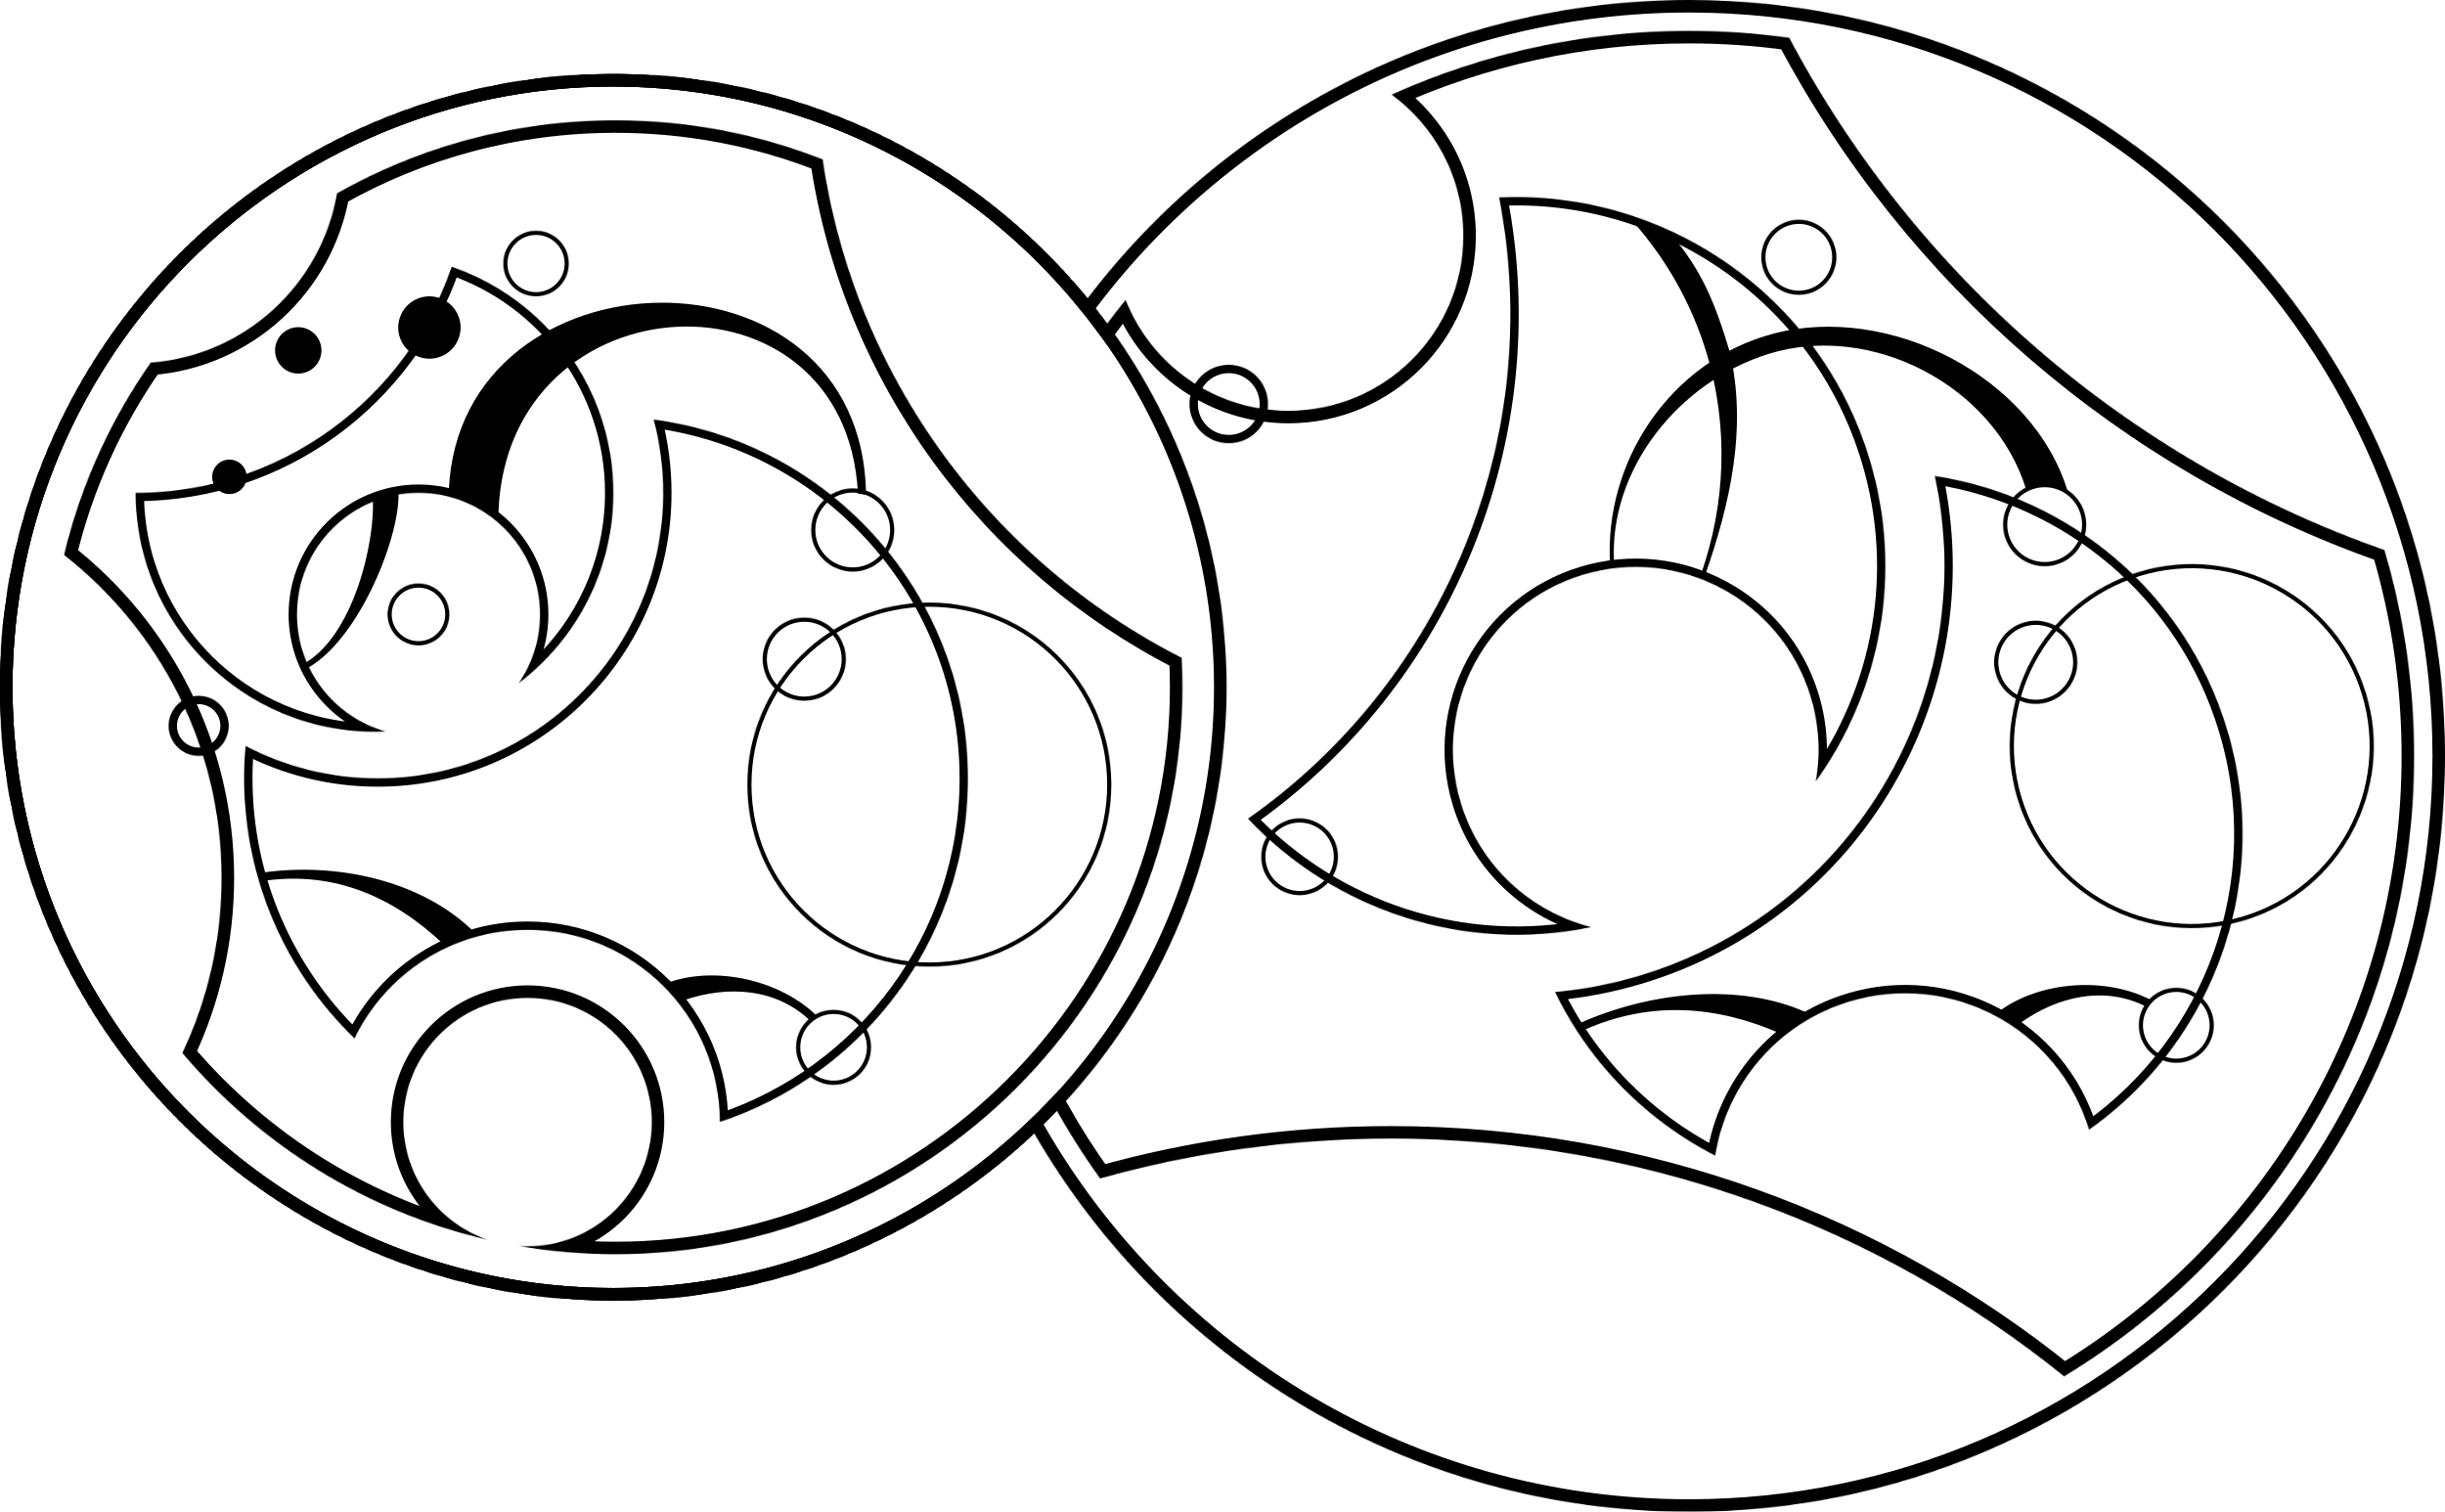 <?xml version="1.0" standalone="no"?><!-- Generator: Gravit.io --><svg xmlns="http://www.w3.org/2000/svg" xmlns:xlink="http://www.w3.org/1999/xlink" style="isolation:isolate" viewBox="0 0 2929 1811.025" width="2929" height="1811.025"><defs><clipPath id="_clipPath_O8gj3bh4yse22cUBHCjhd4zFDB8Ldmy6"><rect width="2929" height="1811.025"/></clipPath></defs><g clip-path="url(#_clipPath_O8gj3bh4yse22cUBHCjhd4zFDB8Ldmy6)"><g><mask id="_mask_98xk6LdcV7OMDEgvvVfkv94mIx0x0jfy"><circle cx="734.667" cy="823.304" r="734.667" fill="white" stroke="none"/></mask><circle cx="734.667" cy="823.304" r="734.667" fill="none" mask="url(#_mask_98xk6LdcV7OMDEgvvVfkv94mIx0x0jfy)" stroke-width="30" stroke="rgb(0,0,0)" stroke-linejoin="miter" stroke-linecap="square" stroke-miterlimit="3"/><g><g><mask id="_mask_0Wg2cGSMxkZoUvlsmmj6vt13DrTS8ToH"><circle cx="963.486" cy="789.646" r="49.814" fill="white" stroke="none"/></mask><circle cx="963.486" cy="789.646" r="49.814" fill="none" mask="url(#_mask_0Wg2cGSMxkZoUvlsmmj6vt13DrTS8ToH)" stroke-width="10" stroke="rgb(0,0,0)" stroke-linejoin="miter" stroke-linecap="square" stroke-miterlimit="3"/><mask id="_mask_NxkGMzucEWi5OQjKrQk0KlIFxDZfJ8Dv"><circle cx="998.611" cy="1254.616" r="44.927" fill="white" stroke="none"/></mask><circle cx="998.611" cy="1254.616" r="44.927" fill="none" mask="url(#_mask_NxkGMzucEWi5OQjKrQk0KlIFxDZfJ8Dv)" stroke-width="10" stroke="rgb(0,0,0)" stroke-linejoin="miter" stroke-linecap="square" stroke-miterlimit="3"/><mask id="_mask_BJkRJ5FT4yC3xvVbFdLMNiS7ELLBC3zL"><circle cx="1021.534" cy="634.907" r="49.814" fill="white" stroke="none"/></mask><circle cx="1021.534" cy="634.907" r="49.814" fill="none" mask="url(#_mask_BJkRJ5FT4yC3xvVbFdLMNiS7ELLBC3zL)" stroke-width="10" stroke="rgb(0,0,0)" stroke-linejoin="miter" stroke-linecap="square" stroke-miterlimit="3"/><mask id="_mask_guNvHL3oThA0zbZiEi05PUJWRLCb1sXH"><path d=" M 783.064 502.621 C 995.423 530.567 1159.553 712.471 1159.553 932.407 C 1159.553 1124.076 1034.901 1286.861 862.306 1344.035 C 862.22 1217 759.058 1113.892 632.003 1113.892 C 540.822 1113.892 461.947 1166.994 424.681 1243.956 C 343.183 1165.121 292.49 1054.637 292.49 932.407 C 292.49 919.329 293.07 906.386 294.195 893.599 C 341.531 918.386 395.376 932.407 452.47 932.407 C 641.223 932.407 794.466 779.164 794.466 590.412 C 794.466 560.066 790.505 530.638 783.064 502.621 Z " fill-rule="evenodd" fill="white" stroke="none"/></mask><path d=" M 783.064 502.621 C 995.423 530.567 1159.553 712.471 1159.553 932.407 C 1159.553 1124.076 1034.901 1286.861 862.306 1344.035 C 862.22 1217 759.058 1113.892 632.003 1113.892 C 540.822 1113.892 461.947 1166.994 424.681 1243.956 C 343.183 1165.121 292.49 1054.637 292.49 932.407 C 292.49 919.329 293.07 906.386 294.195 893.599 C 341.531 918.386 395.376 932.407 452.47 932.407 C 641.223 932.407 794.466 779.164 794.466 590.412 C 794.466 560.066 790.505 530.638 783.064 502.621 Z " fill-rule="evenodd" fill="none" mask="url(#_mask_guNvHL3oThA0zbZiEi05PUJWRLCb1sXH)" stroke-width="20" stroke="rgb(0,0,0)" stroke-linejoin="miter" stroke-linecap="square" stroke-miterlimit="3"/><path d=" M 819.373 1198.193 C 872.842 1179.804 931.278 1184.068 971.719 1223.92 L 980.16 1218.645 C 936.666 1174.461 858.219 1156.294 800.213 1177.118 L 813.142 1191.72 L 819.373 1198.193 Z " fill="rgb(0,0,0)"/><path d=" M 315.195 1045.228 C 402.101 1033.018 503.518 1053.836 567 1115.531 L 531.905 1131.637 C 471.142 1074.162 400.815 1043.799 318.488 1054.862 L 315.195 1045.228 L 315.195 1045.228 Z " fill="rgb(0,0,0)"/><mask id="_mask_Vbo1ZrghMESvSj6pNBqIp81POOAiZDzk"><circle cx="1113.289" cy="939.901" r="218.057" fill="white" stroke="none"/></mask><circle cx="1113.289" cy="939.901" r="218.057" fill="none" mask="url(#_mask_Vbo1ZrghMESvSj6pNBqIp81POOAiZDzk)" stroke-width="10" stroke="rgb(0,0,0)" stroke-linejoin="miter" stroke-linecap="square" stroke-miterlimit="3"/></g><path d=" M 597.124 614.062 C 607.04 331.081 1013.541 311.071 1027.797 591.285 L 1037.457 592.666 C 1033.684 280.141 550.186 293.538 537.73 587.239 L 566.673 595.433 L 597.124 614.062 Z " fill="rgb(0,0,0)"/><g><g><path d=" M 480.814 408.682 C 471.797 390.138 479.533 367.762 498.077 358.746 C 516.621 349.729 538.997 357.464 548.013 376.009 C 557.03 394.553 549.294 416.929 530.75 425.945 C 512.206 434.961 489.83 427.226 480.814 408.682 Z " fill="rgb(0,0,0)"/><path d=" M 332.315 431.885 C 325.61 418.096 331.362 401.457 345.152 394.753 C 358.941 388.048 375.579 393.8 382.284 407.589 C 388.988 421.379 383.236 438.017 369.447 444.722 C 355.658 451.426 339.02 445.674 332.315 431.885 Z " fill="rgb(0,0,0)"/><path d=" M 256.252 580.25 C 251.267 569.996 255.544 557.624 265.798 552.638 C 276.051 547.653 288.423 551.93 293.409 562.184 C 298.394 572.437 294.117 584.809 283.864 589.795 C 273.61 594.78 261.238 590.503 256.252 580.25 Z " fill="rgb(0,0,0)"/></g><mask id="_mask_XTpfX07SZqcWT52t0oCBJXLQbhiAbf0F"><circle cx="501.327" cy="736.023" r="37.062" fill="white" stroke="none"/></mask><circle cx="501.327" cy="736.023" r="37.062" fill="none" mask="url(#_mask_XTpfX07SZqcWT52t0oCBJXLQbhiAbf0F)" stroke-width="10" stroke="rgb(0,0,0)" stroke-linejoin="miter" stroke-linecap="square" stroke-miterlimit="3"/><mask id="_mask_inqqhqgrSqbZPl65XsjWGFx34uqAwEqB"><path d=" M 541.064 319.546 C 653.688 358.025 734.773 464.824 734.773 590.412 C 734.773 683.482 690.241 766.234 621.31 818.466 C 637.479 795.03 646.938 766.623 646.938 736.023 C 646.938 655.658 581.692 590.412 501.327 590.412 C 420.962 590.412 355.716 655.658 355.716 736.023 C 355.716 802.73 400.669 859.021 461.907 876.231 C 457.512 876.444 453.087 876.546 448.639 876.546 C 290.717 876.546 162.504 748.333 162.504 590.412 C 162.504 590.411 162.504 590.41 162.504 590.409 C 337.961 590.141 487.132 476.875 541.064 319.546 Z " fill-rule="evenodd" fill="white" stroke="none"/></mask><path d=" M 541.064 319.546 C 653.688 358.025 734.773 464.824 734.773 590.412 C 734.773 683.482 690.241 766.234 621.31 818.466 C 637.479 795.03 646.938 766.623 646.938 736.023 C 646.938 655.658 581.692 590.412 501.327 590.412 C 420.962 590.412 355.716 655.658 355.716 736.023 C 355.716 802.73 400.669 859.021 461.907 876.231 C 457.512 876.444 453.087 876.546 448.639 876.546 C 290.717 876.546 162.504 748.333 162.504 590.412 C 162.504 590.411 162.504 590.41 162.504 590.409 C 337.961 590.141 487.132 476.875 541.064 319.546 Z " fill-rule="evenodd" fill="none" mask="url(#_mask_inqqhqgrSqbZPl65XsjWGFx34uqAwEqB)" stroke-width="20" stroke="rgb(0,0,0)" stroke-linejoin="miter" stroke-linecap="square" stroke-miterlimit="3"/><mask id="_mask_Jr0Aa98c0ksW39XksaLmAp8NMNOmg9Dt"><circle cx="642.148" cy="315.704" r="39.277" fill="white" stroke="none"/></mask><circle cx="642.148" cy="315.704" r="39.277" fill="none" mask="url(#_mask_Jr0Aa98c0ksW39XksaLmAp8NMNOmg9Dt)" stroke-width="10" stroke="rgb(0,0,0)" stroke-linejoin="miter" stroke-linecap="square" stroke-miterlimit="3"/><path d=" M 361.047 796.683 C 423.667 764.956 450.406 646.067 446.42 595.433 L 477.053 585.519 C 482.357 637.024 429.72 770.641 364.183 802.48 L 362.719 799.261 L 361.047 796.683 Z " fill="rgb(0,0,0)"/></g></g><mask id="_mask_vN79fMpEQeAwZKsuktTGGFmSMo4ZQEoT"><path d=" M 403.74 231.649 C 502.279 175.915 616.1 144.105 737.292 144.105 C 824.882 144.105 908.622 160.721 985.525 190.977 C 1023.84 452.247 1188.597 672.663 1415.578 787.996 C 1416.187 799.688 1416.491 811.461 1416.491 823.304 C 1416.491 1198.164 1112.152 1502.503 737.292 1502.503 C 697.659 1502.503 658.814 1499.101 621.037 1492.565 C 624.657 1492.837 628.314 1492.971 632.003 1492.971 C 714.114 1492.971 780.778 1426.307 780.778 1344.196 C 780.778 1262.085 714.114 1195.422 632.003 1195.422 C 549.892 1195.422 483.228 1262.085 483.228 1344.196 C 483.228 1409.629 525.561 1465.253 584.304 1485.163 C 439.048 1451.68 311.547 1371.546 218.444 1261.414 C 248.599 1197.79 265.465 1126.665 265.465 1051.632 C 265.465 894.6 191.595 754.686 76.724 664.79 C 96.817 580.874 132.505 502.991 180.566 434.394 C 293.274 425.903 384.836 341.149 403.74 231.649 Z " fill-rule="evenodd" fill="white" stroke="none"/></mask><path d=" M 403.74 231.649 C 502.279 175.915 616.1 144.105 737.292 144.105 C 824.882 144.105 908.622 160.721 985.525 190.977 C 1023.84 452.247 1188.597 672.663 1415.578 787.996 C 1416.187 799.688 1416.491 811.461 1416.491 823.304 C 1416.491 1198.164 1112.152 1502.503 737.292 1502.503 C 697.659 1502.503 658.814 1499.101 621.037 1492.565 C 624.657 1492.837 628.314 1492.971 632.003 1492.971 C 714.114 1492.971 780.778 1426.307 780.778 1344.196 C 780.778 1262.085 714.114 1195.422 632.003 1195.422 C 549.892 1195.422 483.228 1262.085 483.228 1344.196 C 483.228 1409.629 525.561 1465.253 584.304 1485.163 C 439.048 1451.68 311.547 1371.546 218.444 1261.414 C 248.599 1197.79 265.465 1126.665 265.465 1051.632 C 265.465 894.6 191.595 754.686 76.724 664.79 C 96.817 580.874 132.505 502.991 180.566 434.394 C 293.274 425.903 384.836 341.149 403.74 231.649 Z " fill-rule="evenodd" fill="none" mask="url(#_mask_vN79fMpEQeAwZKsuktTGGFmSMo4ZQEoT)" stroke-width="30" stroke="rgb(0,0,0)" stroke-linejoin="miter" stroke-linecap="square" stroke-miterlimit="3"/><g><g><mask id="_mask_F7HNmimGx8CAqRbOgcdjvJr0baMf8YpB"><path d=" M 2391.042 807.838 C 2383.073 781.525 2397.966 753.692 2424.279 745.723 C 2450.592 737.754 2478.424 752.647 2486.394 778.96 C 2494.363 805.274 2479.469 833.106 2453.156 841.075 C 2426.843 849.044 2399.011 834.151 2391.042 807.838 Z " fill="white" stroke="none"/></mask><path d=" M 2391.042 807.838 C 2383.073 781.525 2397.966 753.692 2424.279 745.723 C 2450.592 737.754 2478.424 752.647 2486.394 778.96 C 2494.363 805.274 2479.469 833.106 2453.156 841.075 C 2426.843 849.044 2399.011 834.151 2391.042 807.838 Z " fill="none" mask="url(#_mask_F7HNmimGx8CAqRbOgcdjvJr0baMf8YpB)" stroke-width="10" stroke="rgb(0,0,0)" stroke-linejoin="miter" stroke-linecap="square" stroke-miterlimit="3"/><mask id="_mask_bViCc11jVxrdPAVGeltJgWnkzhPwfJW6"><path d=" M 2564.109 1241.25 C 2556.922 1217.518 2570.353 1192.416 2594.085 1185.229 C 2617.816 1178.042 2642.918 1191.474 2650.106 1215.205 C 2657.293 1238.937 2643.861 1264.039 2620.129 1271.226 C 2596.398 1278.413 2571.296 1264.981 2564.109 1241.25 Z " fill="white" stroke="none"/></mask><path d=" M 2564.109 1241.25 C 2556.922 1217.518 2570.353 1192.416 2594.085 1185.229 C 2617.816 1178.042 2642.918 1191.474 2650.106 1215.205 C 2657.293 1238.937 2643.861 1264.039 2620.129 1271.226 C 2596.398 1278.413 2571.296 1264.981 2564.109 1241.25 Z " fill="none" mask="url(#_mask_bViCc11jVxrdPAVGeltJgWnkzhPwfJW6)" stroke-width="10" stroke="rgb(0,0,0)" stroke-linejoin="miter" stroke-linecap="square" stroke-miterlimit="3"/><mask id="_mask_h5SGLGuKbc1DCLxiOD5YXeA2yJO6x9Cx"><path d=" M 2401.746 642.916 C 2393.777 616.603 2408.67 588.77 2434.983 580.801 C 2461.296 572.832 2489.129 587.725 2497.098 614.039 C 2505.067 640.352 2490.174 668.184 2463.86 676.153 C 2437.547 684.122 2409.715 669.229 2401.746 642.916 Z " fill="white" stroke="none"/></mask><path d=" M 2401.746 642.916 C 2393.777 616.603 2408.67 588.77 2434.983 580.801 C 2461.296 572.832 2489.129 587.725 2497.098 614.039 C 2505.067 640.352 2490.174 668.184 2463.86 676.153 C 2437.547 684.122 2409.715 669.229 2401.746 642.916 Z " fill="none" mask="url(#_mask_h5SGLGuKbc1DCLxiOD5YXeA2yJO6x9Cx)" stroke-width="10" stroke="rgb(0,0,0)" stroke-linejoin="miter" stroke-linecap="square" stroke-miterlimit="3"/><mask id="_mask_Lo0JiLT7aYU5hFKPCbVmulYGI3hHAESW"><path d=" M 2317.803 570.198 C 2477.826 594.609 2617.735 708.064 2667.747 873.201 C 2723.303 1056.642 2651.186 1248.569 2502.573 1353.316 C 2465.669 1231.76 2337.049 1162.979 2215.448 1199.807 C 2128.182 1226.235 2068.084 1299.921 2054.726 1384.38 C 1973.076 1342.419 1904.738 1274.751 1862.894 1188.412 C 1896.988 1185.333 1931.273 1178.743 1965.312 1168.434 C 2222.45 1090.559 2373.583 828.3 2317.803 570.198 Z " fill-rule="evenodd" fill="white" stroke="none"/></mask><path d=" M 2317.803 570.198 C 2477.826 594.609 2617.735 708.064 2667.747 873.201 C 2723.303 1056.642 2651.186 1248.569 2502.573 1353.316 C 2465.669 1231.76 2337.049 1162.979 2215.448 1199.807 C 2128.182 1226.235 2068.084 1299.921 2054.726 1384.38 C 1973.076 1342.419 1904.738 1274.751 1862.894 1188.412 C 1896.988 1185.333 1931.273 1178.743 1965.312 1168.434 C 2222.45 1090.559 2373.583 828.3 2317.803 570.198 Z " fill-rule="evenodd" fill="none" mask="url(#_mask_Lo0JiLT7aYU5hFKPCbVmulYGI3hHAESW)" stroke-width="20" stroke="rgb(0,0,0)" stroke-linejoin="miter" stroke-linecap="square" stroke-miterlimit="3"/><path d=" M 2419.21 1226.179 C 2465.053 1193.082 2522.217 1180.225 2572.473 1206.644 L 2579.022 1199.149 C 2524.589 1169.468 2444.244 1174.819 2394.764 1211.562 L 2411.37 1221.791 L 2419.21 1226.179 Z " fill="rgb(0,0,0)"/><path d=" M 1892.291 1225.764 C 1976.224 1188.203 2083.844 1176.312 2164.634 1213.194 L 2133.822 1238.54 C 2056.928 1204.675 1977.906 1198.414 1898.257 1233.537 L 1892.291 1225.764 L 1892.291 1225.764 Z " fill="rgb(0,0,0)"/><mask id="_mask_L5l0u8aoHuWtMM9UwoHa92hCDUfgn9f0"><path d=" M 2416.945 956.988 C 2382.062 841.805 2447.255 719.97 2562.437 685.087 C 2677.62 650.203 2799.454 715.396 2834.338 830.579 C 2869.221 945.761 2804.029 1067.596 2688.846 1102.479 C 2573.664 1137.363 2451.829 1072.17 2416.945 956.988 Z " fill="white" stroke="none"/></mask><path d=" M 2416.945 956.988 C 2382.062 841.805 2447.255 719.97 2562.437 685.087 C 2677.62 650.203 2799.454 715.396 2834.338 830.579 C 2869.221 945.761 2804.029 1067.596 2688.846 1102.479 C 2573.664 1137.363 2451.829 1072.17 2416.945 956.988 Z " fill="none" mask="url(#_mask_L5l0u8aoHuWtMM9UwoHa92hCDUfgn9f0)" stroke-width="10" stroke="rgb(0,0,0)" stroke-linejoin="miter" stroke-linecap="square" stroke-miterlimit="3"/></g><g><mask id="_mask_17UMMFm2mPo6Et92A287K8kWsF9R295Q"><path d=" M 2111.84 321.267 C 2104.641 297.497 2118.095 272.354 2141.865 265.155 C 2165.635 257.956 2190.777 271.41 2197.976 295.18 C 2205.175 318.95 2191.721 344.093 2167.951 351.291 C 2144.181 358.49 2119.039 345.037 2111.84 321.267 Z " fill="white" stroke="none"/></mask><path d=" M 2111.84 321.267 C 2104.641 297.497 2118.095 272.354 2141.865 265.155 C 2165.635 257.956 2190.777 271.41 2197.976 295.18 C 2205.175 318.95 2191.721 344.093 2167.951 351.291 C 2144.181 358.49 2119.039 345.037 2111.84 321.267 Z " fill="none" mask="url(#_mask_17UMMFm2mPo6Et92A287K8kWsF9R295Q)" stroke-width="10" stroke="rgb(0,0,0)" stroke-linejoin="miter" stroke-linecap="square" stroke-miterlimit="3"/><mask id="_mask_JeLVZJg5TYN9q4CL95pWdzwmy7f26Qh4"><path d=" M 1512.865 1039.723 C 1505.506 1015.425 1519.259 989.724 1543.557 982.365 C 1567.855 975.006 1593.557 988.759 1600.916 1013.057 C 1608.274 1037.355 1594.522 1063.057 1570.223 1070.415 C 1545.925 1077.774 1520.224 1064.022 1512.865 1039.723 Z " fill="white" stroke="none"/></mask><path d=" M 1512.865 1039.723 C 1505.506 1015.425 1519.259 989.724 1543.557 982.365 C 1567.855 975.006 1593.557 988.759 1600.916 1013.057 C 1608.274 1037.355 1594.522 1063.057 1570.223 1070.415 C 1545.925 1077.774 1520.224 1064.022 1512.865 1039.723 Z " fill="none" mask="url(#_mask_JeLVZJg5TYN9q4CL95pWdzwmy7f26Qh4)" stroke-width="10" stroke="rgb(0,0,0)" stroke-linejoin="miter" stroke-linecap="square" stroke-miterlimit="3"/><mask id="_mask_2sdrmcVP3BxhI5HjYqsfSXUh1EDoDHQS"><path d=" M 1795.858 236.583 C 1993.338 227.135 2179.706 352.155 2239.592 549.892 C 2281.036 686.738 2252.757 828.219 2175.224 936.097 C 2181.033 903.317 2179.422 868.722 2169.12 834.705 C 2134.086 719.024 2011.725 653.55 1896.044 688.584 C 1780.363 723.618 1714.889 845.98 1749.923 961.66 C 1773.036 1037.977 1834.156 1092.442 1906.293 1110.606 C 1752.697 1142.54 1597.785 1089.718 1495 980.735 C 1728.982 816.734 1852.133 525.953 1795.858 236.583 Z " fill-rule="evenodd" fill="white" stroke="none"/></mask><path d=" M 1795.858 236.583 C 1993.338 227.135 2179.706 352.155 2239.592 549.892 C 2281.036 686.738 2252.757 828.219 2175.224 936.097 C 2181.033 903.317 2179.422 868.722 2169.12 834.705 C 2134.086 719.024 2011.725 653.55 1896.044 688.584 C 1780.363 723.618 1714.889 845.98 1749.923 961.66 C 1773.036 1037.977 1834.156 1092.442 1906.293 1110.606 C 1752.697 1142.54 1597.785 1089.718 1495 980.735 C 1728.982 816.734 1852.133 525.953 1795.858 236.583 Z " fill-rule="evenodd" fill="none" mask="url(#_mask_2sdrmcVP3BxhI5HjYqsfSXUh1EDoDHQS)" stroke-width="20" stroke="rgb(0,0,0)" stroke-linejoin="miter" stroke-linecap="square" stroke-miterlimit="3"/><path d=" M 2042.367 689.814 C 2071.979 605.266 2093.96 512.479 2071.774 420.124 C 2054.135 361.882 2038.534 323.485 2001.006 279.604 L 1954.899 263.885 C 1994.99 308.775 2026.089 362.427 2044.339 422.686 C 2071.342 511.849 2066.914 604.588 2037.632 688.167 L 2042.367 689.814 L 2042.367 689.814 Z " fill="rgb(0,0,0)"/></g><path d=" M 1933.643 675.587 C 1926.373 561.444 2012.481 456.926 2118.767 423.907 C 2242.192 385.564 2389.248 462.388 2427.18 586.239 L 2427.18 586.239 L 2427.18 586.239 L 2427.18 586.239 L 2427.18 586.239 L 2449.193 579.573 C 2449.097 579.227 2477.194 589.231 2477.09 588.886 C 2435.279 450.83 2262.929 363.23 2124.52 399.683 C 2000.827 432.26 1921.178 553.252 1928.814 676.213 L 1933.643 675.587 L 1933.643 675.587 Z " fill="rgb(0,0,0)"/></g><mask id="_mask_DlCibH8OoR3oEerumZPNYkWUVcbOrF67"><path d=" M 1302.71 357.599 C 1468.177 140.334 1729.573 0 2023.487 0 C 2523.253 0 2929 405.747 2929 905.513 C 2929 1405.279 2523.253 1811.025 2023.487 1811.025 C 1688.283 1811.025 1395.375 1628.493 1238.831 1357.482 C 1107.225 1481.749 929.777 1557.971 734.667 1557.971 C 329.193 1557.971 0 1228.778 0 823.304 C 0 417.83 329.193 88.637 734.667 88.637 C 963.441 88.637 1167.933 193.431 1302.71 357.599 Z " fill-rule="evenodd" fill="white" stroke="none"/></mask><path d=" M 1302.71 357.599 C 1468.177 140.334 1729.573 0 2023.487 0 C 2523.253 0 2929 405.747 2929 905.513 C 2929 1405.279 2523.253 1811.025 2023.487 1811.025 C 1688.283 1811.025 1395.375 1628.493 1238.831 1357.482 C 1107.225 1481.749 929.777 1557.971 734.667 1557.971 C 329.193 1557.971 0 1228.778 0 823.304 C 0 417.83 329.193 88.637 734.667 88.637 C 963.441 88.637 1167.933 193.431 1302.71 357.599 Z " fill-rule="evenodd" fill="none" mask="url(#_mask_DlCibH8OoR3oEerumZPNYkWUVcbOrF67)" stroke-width="30" stroke="rgb(0,0,0)" stroke-linejoin="miter" stroke-linecap="square" stroke-miterlimit="3"/><mask id="_mask_gpmF3A0qGVKlSxtuQlXWnEYXpQl8bRvv"><path d=" M 2472.735 1648.787 C 2723.972 1496.52 2892 1220.484 2892 905.513 C 2892 819.859 2879.574 737.085 2856.419 658.9 C 2548.775 551.109 2294.312 329.766 2143.396 45.236 C 2104.2 39.803 2064.168 37 2023.487 37 C 1896.501 37 1775.844 64.312 1667.072 113.373 C 1719.153 151.511 1753 213.104 1753 282.541 C 1753 398.19 1659.108 492.082 1543.459 492.082 C 1454.894 492.082 1379.088 437.018 1348.449 359.282 C 1340.852 368.634 1333.457 378.157 1326.257 387.833 C 1192.43 206.409 977.194 88.637 734.667 88.637 C 329.193 88.637 0 417.83 0 823.304 C 0 1228.778 329.193 1557.971 734.667 1557.971 C 943.553 1557.971 1132.194 1470.605 1266.006 1330.446 C 1281.821 1358.557 1299.155 1385.701 1317.909 1411.757 C 1428.632 1380.64 1545.388 1364 1666 1364 C 1971.39 1364 2252.06 1470.68 2472.735 1648.787 Z " fill-rule="evenodd" fill="white" stroke="none"/></mask><path d=" M 2472.735 1648.787 C 2723.972 1496.52 2892 1220.484 2892 905.513 C 2892 819.859 2879.574 737.085 2856.419 658.9 C 2548.775 551.109 2294.312 329.766 2143.396 45.236 C 2104.2 39.803 2064.168 37 2023.487 37 C 1896.501 37 1775.844 64.312 1667.072 113.373 C 1719.153 151.511 1753 213.104 1753 282.541 C 1753 398.19 1659.108 492.082 1543.459 492.082 C 1454.894 492.082 1379.088 437.018 1348.449 359.282 C 1340.852 368.634 1333.457 378.157 1326.257 387.833 C 1192.43 206.409 977.194 88.637 734.667 88.637 C 329.193 88.637 0 417.83 0 823.304 C 0 1228.778 329.193 1557.971 734.667 1557.971 C 943.553 1557.971 1132.194 1470.605 1266.006 1330.446 C 1281.821 1358.557 1299.155 1385.701 1317.909 1411.757 C 1428.632 1380.64 1545.388 1364 1666 1364 C 1971.39 1364 2252.06 1470.68 2472.735 1648.787 Z " fill-rule="evenodd" fill="none" mask="url(#_mask_gpmF3A0qGVKlSxtuQlXWnEYXpQl8bRvv)" stroke-width="30" stroke="rgb(0,0,0)" stroke-linejoin="miter" stroke-linecap="square" stroke-miterlimit="3"/><mask id="_mask_4df4aYcNnc1ENqyZWYKNHneanLNcyogP"><circle cx="238" cy="869.513" r="36" fill="white" stroke="none"/></mask><circle cx="238" cy="869.513" r="36" fill="none" mask="url(#_mask_4df4aYcNnc1ENqyZWYKNHneanLNcyogP)" stroke-width="20" stroke="rgb(0,0,0)" stroke-linejoin="miter" stroke-linecap="square" stroke-miterlimit="3"/><mask id="_mask_NCPo2nJe4b4LMWvH92Zp6h0tALkJt9el"><circle cx="1472" cy="484" r="47" fill="white" stroke="none"/></mask><circle cx="1472" cy="484" r="47" fill="none" mask="url(#_mask_NCPo2nJe4b4LMWvH92Zp6h0tALkJt9el)" stroke-width="20" stroke="rgb(0,0,0)" stroke-linejoin="miter" stroke-linecap="square" stroke-miterlimit="3"/></g></g></svg>
